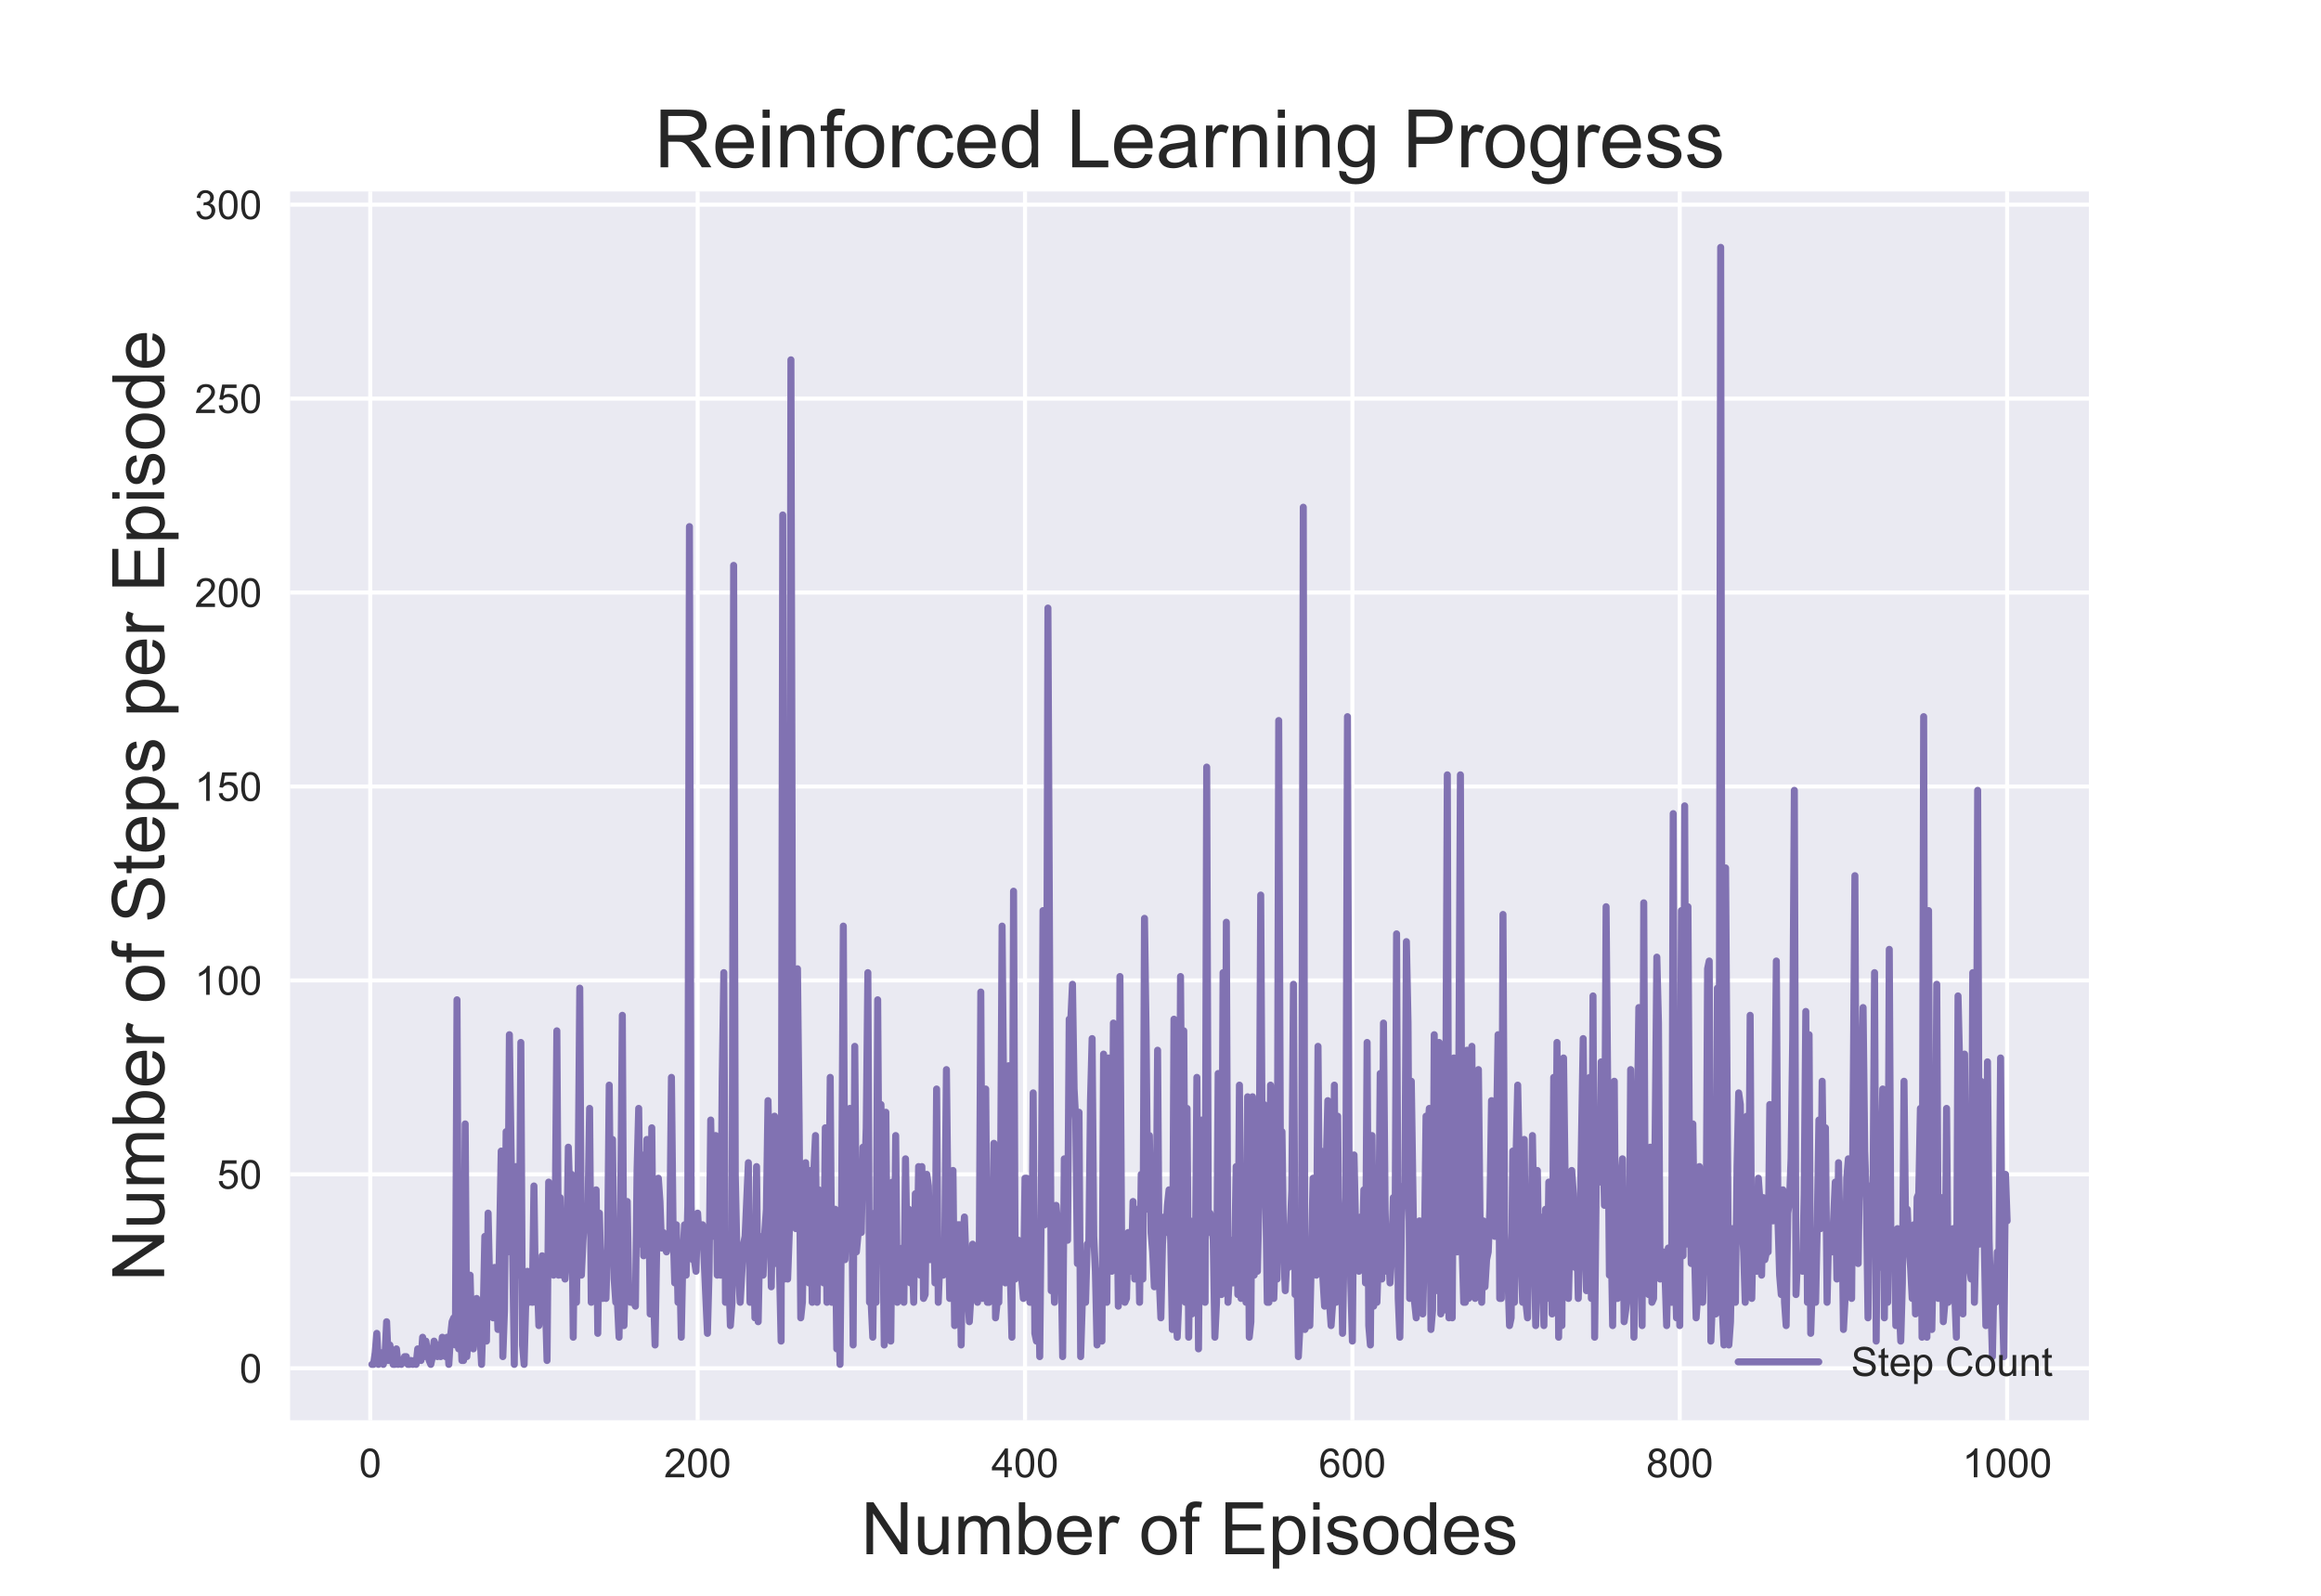 <?xml version="1.0" encoding="utf-8" standalone="no"?>
<!DOCTYPE svg PUBLIC "-//W3C//DTD SVG 1.1//EN"
  "http://www.w3.org/Graphics/SVG/1.1/DTD/svg11.dtd">
<!-- Created with matplotlib (https://matplotlib.org/) -->
<svg height="396pt" version="1.1" viewBox="0 0 576 396" width="576pt" xmlns="http://www.w3.org/2000/svg" xmlns:xlink="http://www.w3.org/1999/xlink">
 <defs>
  <style type="text/css">
*{stroke-linecap:butt;stroke-linejoin:round;}
  </style>
 </defs>
 <g id="figure_1">
  <g id="patch_1">
   <path d="M 0 396 
L 576 396 
L 576 0 
L 0 0 
z
" style="fill:#ffffff;"/>
  </g>
  <g id="axes_1">
   <g id="patch_2">
    <path d="M 72 352.44 
L 518.4 352.44 
L 518.4 47.52 
L 72 47.52 
z
" style="fill:#eaeaf2;"/>
   </g>
   <g id="matplotlib.axis_1">
    <g id="xtick_1">
     <g id="line2d_1">
      <path clip-path="url(#pcfc6ddcd0d)" d="M 91.885 352.44 
L 91.885 47.52 
" style="fill:none;stroke:#ffffff;stroke-linecap:round;"/>
     </g>
     <g id="line2d_2"/>
     <g id="text_1">
      <!-- 0 -->
      <defs>
       <path d="M 4.156 35.297 
Q 4.156 48 6.766 55.734 
Q 9.375 63.484 14.516 67.672 
Q 19.672 71.875 27.484 71.875 
Q 33.25 71.875 37.594 69.547 
Q 41.938 67.234 44.766 62.859 
Q 47.609 58.5 49.219 52.219 
Q 50.828 45.953 50.828 35.297 
Q 50.828 22.703 48.234 14.969 
Q 45.656 7.234 40.5 3 
Q 35.359 -1.219 27.484 -1.219 
Q 17.141 -1.219 11.234 6.203 
Q 4.156 15.141 4.156 35.297 
z
M 13.188 35.297 
Q 13.188 17.672 17.312 11.828 
Q 21.438 6 27.484 6 
Q 33.547 6 37.672 11.859 
Q 41.797 17.719 41.797 35.297 
Q 41.797 52.984 37.672 58.781 
Q 33.547 64.594 27.391 64.594 
Q 21.344 64.594 17.719 59.469 
Q 13.188 52.938 13.188 35.297 
z
" id="ArialMT-48"/>
      </defs>
      <g style="fill:#262626;" transform="translate(89.104 366.598)scale(0.1 -0.1)">
       <use xlink:href="#ArialMT-48"/>
      </g>
     </g>
    </g>
    <g id="xtick_2">
     <g id="line2d_3">
      <path clip-path="url(#pcfc6ddcd0d)" d="M 173.13 352.44 
L 173.13 47.52 
" style="fill:none;stroke:#ffffff;stroke-linecap:round;"/>
     </g>
     <g id="line2d_4"/>
     <g id="text_2">
      <!-- 200 -->
      <defs>
       <path d="M 50.344 8.453 
L 50.344 0 
L 3.031 0 
Q 2.938 3.172 4.047 6.109 
Q 5.859 10.938 9.828 15.625 
Q 13.812 20.312 21.344 26.469 
Q 33.016 36.031 37.109 41.625 
Q 41.219 47.219 41.219 52.203 
Q 41.219 57.422 37.469 61 
Q 33.734 64.594 27.734 64.594 
Q 21.391 64.594 17.578 60.781 
Q 13.766 56.984 13.719 50.25 
L 4.688 51.172 
Q 5.609 61.281 11.656 66.578 
Q 17.719 71.875 27.938 71.875 
Q 38.234 71.875 44.234 66.156 
Q 50.25 60.453 50.25 52 
Q 50.25 47.703 48.484 43.547 
Q 46.734 39.406 42.656 34.812 
Q 38.578 30.219 29.109 22.219 
Q 21.188 15.578 18.938 13.203 
Q 16.703 10.844 15.234 8.453 
z
" id="ArialMT-50"/>
      </defs>
      <g style="fill:#262626;" transform="translate(164.788 366.598)scale(0.1 -0.1)">
       <use xlink:href="#ArialMT-50"/>
       <use x="55.615" xlink:href="#ArialMT-48"/>
       <use x="111.23" xlink:href="#ArialMT-48"/>
      </g>
     </g>
    </g>
    <g id="xtick_3">
     <g id="line2d_5">
      <path clip-path="url(#pcfc6ddcd0d)" d="M 254.374 352.44 
L 254.374 47.52 
" style="fill:none;stroke:#ffffff;stroke-linecap:round;"/>
     </g>
     <g id="line2d_6"/>
     <g id="text_3">
      <!-- 400 -->
      <defs>
       <path d="M 32.328 0 
L 32.328 17.141 
L 1.266 17.141 
L 1.266 25.203 
L 33.938 71.578 
L 41.109 71.578 
L 41.109 25.203 
L 50.781 25.203 
L 50.781 17.141 
L 41.109 17.141 
L 41.109 0 
z
M 32.328 25.203 
L 32.328 57.469 
L 9.906 25.203 
z
" id="ArialMT-52"/>
      </defs>
      <g style="fill:#262626;" transform="translate(246.033 366.598)scale(0.1 -0.1)">
       <use xlink:href="#ArialMT-52"/>
       <use x="55.615" xlink:href="#ArialMT-48"/>
       <use x="111.23" xlink:href="#ArialMT-48"/>
      </g>
     </g>
    </g>
    <g id="xtick_4">
     <g id="line2d_7">
      <path clip-path="url(#pcfc6ddcd0d)" d="M 335.619 352.44 
L 335.619 47.52 
" style="fill:none;stroke:#ffffff;stroke-linecap:round;"/>
     </g>
     <g id="line2d_8"/>
     <g id="text_4">
      <!-- 600 -->
      <defs>
       <path d="M 49.75 54.047 
L 41.016 53.375 
Q 39.844 58.547 37.703 60.891 
Q 34.125 64.656 28.906 64.656 
Q 24.703 64.656 21.531 62.312 
Q 17.391 59.281 14.984 53.469 
Q 12.594 47.656 12.5 36.922 
Q 15.672 41.75 20.266 44.094 
Q 24.859 46.438 29.891 46.438 
Q 38.672 46.438 44.844 39.969 
Q 51.031 33.5 51.031 23.25 
Q 51.031 16.5 48.125 10.719 
Q 45.219 4.938 40.141 1.859 
Q 35.062 -1.219 28.609 -1.219 
Q 17.625 -1.219 10.688 6.859 
Q 3.766 14.938 3.766 33.5 
Q 3.766 54.25 11.422 63.672 
Q 18.109 71.875 29.438 71.875 
Q 37.891 71.875 43.281 67.141 
Q 48.688 62.406 49.75 54.047 
z
M 13.875 23.188 
Q 13.875 18.656 15.797 14.5 
Q 17.719 10.359 21.188 8.172 
Q 24.656 6 28.469 6 
Q 34.031 6 38.031 10.484 
Q 42.047 14.984 42.047 22.703 
Q 42.047 30.125 38.078 34.391 
Q 34.125 38.672 28.125 38.672 
Q 22.172 38.672 18.016 34.391 
Q 13.875 30.125 13.875 23.188 
z
" id="ArialMT-54"/>
      </defs>
      <g style="fill:#262626;" transform="translate(327.278 366.598)scale(0.1 -0.1)">
       <use xlink:href="#ArialMT-54"/>
       <use x="55.615" xlink:href="#ArialMT-48"/>
       <use x="111.23" xlink:href="#ArialMT-48"/>
      </g>
     </g>
    </g>
    <g id="xtick_5">
     <g id="line2d_9">
      <path clip-path="url(#pcfc6ddcd0d)" d="M 416.864 352.44 
L 416.864 47.52 
" style="fill:none;stroke:#ffffff;stroke-linecap:round;"/>
     </g>
     <g id="line2d_10"/>
     <g id="text_5">
      <!-- 800 -->
      <defs>
       <path d="M 17.672 38.812 
Q 12.203 40.828 9.562 44.531 
Q 6.938 48.25 6.938 53.422 
Q 6.938 61.234 12.547 66.547 
Q 18.172 71.875 27.484 71.875 
Q 36.859 71.875 42.578 66.422 
Q 48.297 60.984 48.297 53.172 
Q 48.297 48.188 45.672 44.5 
Q 43.062 40.828 37.75 38.812 
Q 44.344 36.672 47.781 31.875 
Q 51.219 27.094 51.219 20.453 
Q 51.219 11.281 44.719 5.031 
Q 38.234 -1.219 27.641 -1.219 
Q 17.047 -1.219 10.547 5.047 
Q 4.047 11.328 4.047 20.703 
Q 4.047 27.688 7.594 32.391 
Q 11.141 37.109 17.672 38.812 
z
M 15.922 53.719 
Q 15.922 48.641 19.188 45.406 
Q 22.469 42.188 27.688 42.188 
Q 32.766 42.188 36.016 45.375 
Q 39.266 48.578 39.266 53.219 
Q 39.266 58.062 35.906 61.359 
Q 32.562 64.656 27.594 64.656 
Q 22.562 64.656 19.234 61.422 
Q 15.922 58.203 15.922 53.719 
z
M 13.094 20.656 
Q 13.094 16.891 14.875 13.375 
Q 16.656 9.859 20.172 7.922 
Q 23.688 6 27.734 6 
Q 34.031 6 38.125 10.047 
Q 42.234 14.109 42.234 20.359 
Q 42.234 26.703 38.016 30.859 
Q 33.797 35.016 27.438 35.016 
Q 21.234 35.016 17.156 30.906 
Q 13.094 26.812 13.094 20.656 
z
" id="ArialMT-56"/>
      </defs>
      <g style="fill:#262626;" transform="translate(408.523 366.598)scale(0.1 -0.1)">
       <use xlink:href="#ArialMT-56"/>
       <use x="55.615" xlink:href="#ArialMT-48"/>
       <use x="111.23" xlink:href="#ArialMT-48"/>
      </g>
     </g>
    </g>
    <g id="xtick_6">
     <g id="line2d_11">
      <path clip-path="url(#pcfc6ddcd0d)" d="M 498.109 352.44 
L 498.109 47.52 
" style="fill:none;stroke:#ffffff;stroke-linecap:round;"/>
     </g>
     <g id="line2d_12"/>
     <g id="text_6">
      <!-- 1000 -->
      <defs>
       <path d="M 37.25 0 
L 28.469 0 
L 28.469 56 
Q 25.297 52.984 20.141 49.953 
Q 14.984 46.922 10.891 45.406 
L 10.891 53.906 
Q 18.266 57.375 23.781 62.297 
Q 29.297 67.234 31.594 71.875 
L 37.25 71.875 
z
" id="ArialMT-49"/>
      </defs>
      <g style="fill:#262626;" transform="translate(486.987 366.598)scale(0.1 -0.1)">
       <use xlink:href="#ArialMT-49"/>
       <use x="55.615" xlink:href="#ArialMT-48"/>
       <use x="111.23" xlink:href="#ArialMT-48"/>
       <use x="166.846" xlink:href="#ArialMT-48"/>
      </g>
     </g>
    </g>
    <g id="text_7">
     <!-- Number of Episodes -->
     <defs>
      <path d="M 7.625 0 
L 7.625 71.578 
L 17.328 71.578 
L 54.938 15.375 
L 54.938 71.578 
L 64.016 71.578 
L 64.016 0 
L 54.297 0 
L 16.703 56.25 
L 16.703 0 
z
" id="ArialMT-78"/>
      <path d="M 40.578 0 
L 40.578 7.625 
Q 34.516 -1.172 24.125 -1.172 
Q 19.531 -1.172 15.547 0.578 
Q 11.578 2.344 9.641 5 
Q 7.719 7.672 6.938 11.531 
Q 6.391 14.109 6.391 19.734 
L 6.391 51.859 
L 15.188 51.859 
L 15.188 23.094 
Q 15.188 16.219 15.719 13.812 
Q 16.547 10.359 19.234 8.375 
Q 21.922 6.391 25.875 6.391 
Q 29.828 6.391 33.297 8.422 
Q 36.766 10.453 38.203 13.938 
Q 39.656 17.438 39.656 24.078 
L 39.656 51.859 
L 48.438 51.859 
L 48.438 0 
z
" id="ArialMT-117"/>
      <path d="M 6.594 0 
L 6.594 51.859 
L 14.453 51.859 
L 14.453 44.578 
Q 16.891 48.391 20.938 50.703 
Q 25 53.031 30.172 53.031 
Q 35.938 53.031 39.625 50.641 
Q 43.312 48.25 44.828 43.953 
Q 50.984 53.031 60.844 53.031 
Q 68.562 53.031 72.703 48.75 
Q 76.859 44.484 76.859 35.594 
L 76.859 0 
L 68.109 0 
L 68.109 32.672 
Q 68.109 37.938 67.25 40.25 
Q 66.406 42.578 64.156 43.984 
Q 61.922 45.406 58.891 45.406 
Q 53.422 45.406 49.797 41.766 
Q 46.188 38.141 46.188 30.125 
L 46.188 0 
L 37.406 0 
L 37.406 33.688 
Q 37.406 39.547 35.25 42.469 
Q 33.109 45.406 28.219 45.406 
Q 24.516 45.406 21.359 43.453 
Q 18.219 41.5 16.797 37.734 
Q 15.375 33.984 15.375 26.906 
L 15.375 0 
z
" id="ArialMT-109"/>
      <path d="M 14.703 0 
L 6.547 0 
L 6.547 71.578 
L 15.328 71.578 
L 15.328 46.047 
Q 20.906 53.031 29.547 53.031 
Q 34.328 53.031 38.594 51.094 
Q 42.875 49.172 45.625 45.672 
Q 48.391 42.188 49.953 37.25 
Q 51.516 32.328 51.516 26.703 
Q 51.516 13.375 44.922 6.094 
Q 38.328 -1.172 29.109 -1.172 
Q 19.922 -1.172 14.703 6.5 
z
M 14.594 26.312 
Q 14.594 17 17.141 12.844 
Q 21.297 6.062 28.375 6.062 
Q 34.125 6.062 38.328 11.062 
Q 42.531 16.062 42.531 25.984 
Q 42.531 36.141 38.5 40.969 
Q 34.469 45.797 28.766 45.797 
Q 23 45.797 18.797 40.797 
Q 14.594 35.797 14.594 26.312 
z
" id="ArialMT-98"/>
      <path d="M 42.094 16.703 
L 51.172 15.578 
Q 49.031 7.625 43.219 3.219 
Q 37.406 -1.172 28.375 -1.172 
Q 17 -1.172 10.328 5.828 
Q 3.656 12.844 3.656 25.484 
Q 3.656 38.578 10.391 45.797 
Q 17.141 53.031 27.875 53.031 
Q 38.281 53.031 44.875 45.953 
Q 51.469 38.875 51.469 26.031 
Q 51.469 25.25 51.422 23.688 
L 12.75 23.688 
Q 13.234 15.141 17.578 10.594 
Q 21.922 6.062 28.422 6.062 
Q 33.25 6.062 36.672 8.594 
Q 40.094 11.141 42.094 16.703 
z
M 13.234 30.906 
L 42.188 30.906 
Q 41.609 37.453 38.875 40.719 
Q 34.672 45.797 27.984 45.797 
Q 21.922 45.797 17.797 41.75 
Q 13.672 37.703 13.234 30.906 
z
" id="ArialMT-101"/>
      <path d="M 6.5 0 
L 6.5 51.859 
L 14.406 51.859 
L 14.406 44 
Q 17.438 49.516 20 51.266 
Q 22.562 53.031 25.641 53.031 
Q 30.078 53.031 34.672 50.203 
L 31.641 42.047 
Q 28.422 43.953 25.203 43.953 
Q 22.312 43.953 20.016 42.219 
Q 17.719 40.484 16.75 37.406 
Q 15.281 32.719 15.281 27.156 
L 15.281 0 
z
" id="ArialMT-114"/>
      <path id="ArialMT-32"/>
      <path d="M 3.328 25.922 
Q 3.328 40.328 11.328 47.266 
Q 18.016 53.031 27.641 53.031 
Q 38.328 53.031 45.109 46.016 
Q 51.906 39.016 51.906 26.656 
Q 51.906 16.656 48.906 10.906 
Q 45.906 5.172 40.156 2 
Q 34.422 -1.172 27.641 -1.172 
Q 16.75 -1.172 10.031 5.812 
Q 3.328 12.797 3.328 25.922 
z
M 12.359 25.922 
Q 12.359 15.969 16.703 11.016 
Q 21.047 6.062 27.641 6.062 
Q 34.188 6.062 38.531 11.031 
Q 42.875 16.016 42.875 26.219 
Q 42.875 35.844 38.5 40.797 
Q 34.125 45.75 27.641 45.75 
Q 21.047 45.75 16.703 40.812 
Q 12.359 35.891 12.359 25.922 
z
" id="ArialMT-111"/>
      <path d="M 8.688 0 
L 8.688 45.016 
L 0.922 45.016 
L 0.922 51.859 
L 8.688 51.859 
L 8.688 57.375 
Q 8.688 62.594 9.625 65.141 
Q 10.891 68.562 14.078 70.672 
Q 17.281 72.797 23.047 72.797 
Q 26.766 72.797 31.25 71.922 
L 29.938 64.266 
Q 27.203 64.75 24.75 64.75 
Q 20.75 64.75 19.094 63.031 
Q 17.438 61.328 17.438 56.641 
L 17.438 51.859 
L 27.547 51.859 
L 27.547 45.016 
L 17.438 45.016 
L 17.438 0 
z
" id="ArialMT-102"/>
      <path d="M 7.906 0 
L 7.906 71.578 
L 59.672 71.578 
L 59.672 63.141 
L 17.391 63.141 
L 17.391 41.219 
L 56.984 41.219 
L 56.984 32.812 
L 17.391 32.812 
L 17.391 8.453 
L 61.328 8.453 
L 61.328 0 
z
" id="ArialMT-69"/>
      <path d="M 6.594 -19.875 
L 6.594 51.859 
L 14.594 51.859 
L 14.594 45.125 
Q 17.438 49.078 21 51.047 
Q 24.562 53.031 29.641 53.031 
Q 36.281 53.031 41.359 49.609 
Q 46.438 46.188 49.016 39.953 
Q 51.609 33.734 51.609 26.312 
Q 51.609 18.359 48.75 11.984 
Q 45.906 5.609 40.453 2.219 
Q 35.016 -1.172 29 -1.172 
Q 24.609 -1.172 21.109 0.688 
Q 17.625 2.547 15.375 5.375 
L 15.375 -19.875 
z
M 14.547 25.641 
Q 14.547 15.625 18.594 10.844 
Q 22.656 6.062 28.422 6.062 
Q 34.281 6.062 38.453 11.016 
Q 42.625 15.969 42.625 26.375 
Q 42.625 36.281 38.547 41.203 
Q 34.469 46.141 28.812 46.141 
Q 23.188 46.141 18.859 40.891 
Q 14.547 35.641 14.547 25.641 
z
" id="ArialMT-112"/>
      <path d="M 6.641 61.469 
L 6.641 71.578 
L 15.438 71.578 
L 15.438 61.469 
z
M 6.641 0 
L 6.641 51.859 
L 15.438 51.859 
L 15.438 0 
z
" id="ArialMT-105"/>
      <path d="M 3.078 15.484 
L 11.766 16.844 
Q 12.5 11.625 15.844 8.844 
Q 19.188 6.062 25.203 6.062 
Q 31.25 6.062 34.172 8.516 
Q 37.109 10.984 37.109 14.312 
Q 37.109 17.281 34.516 19 
Q 32.719 20.172 25.531 21.969 
Q 15.875 24.422 12.141 26.203 
Q 8.406 27.984 6.469 31.125 
Q 4.547 34.281 4.547 38.094 
Q 4.547 41.547 6.125 44.5 
Q 7.719 47.469 10.453 49.422 
Q 12.5 50.922 16.031 51.969 
Q 19.578 53.031 23.641 53.031 
Q 29.734 53.031 34.344 51.266 
Q 38.969 49.516 41.156 46.5 
Q 43.359 43.5 44.188 38.484 
L 35.594 37.312 
Q 35.016 41.312 32.203 43.547 
Q 29.391 45.797 24.266 45.797 
Q 18.219 45.797 15.625 43.797 
Q 13.031 41.797 13.031 39.109 
Q 13.031 37.406 14.109 36.031 
Q 15.188 34.625 17.484 33.688 
Q 18.797 33.203 25.25 31.453 
Q 34.578 28.953 38.25 27.359 
Q 41.938 25.781 44.031 22.75 
Q 46.141 19.734 46.141 15.234 
Q 46.141 10.844 43.578 6.953 
Q 41.016 3.078 36.172 0.953 
Q 31.344 -1.172 25.25 -1.172 
Q 15.141 -1.172 9.844 3.031 
Q 4.547 7.234 3.078 15.484 
z
" id="ArialMT-115"/>
      <path d="M 40.234 0 
L 40.234 6.547 
Q 35.297 -1.172 25.734 -1.172 
Q 19.531 -1.172 14.328 2.25 
Q 9.125 5.672 6.266 11.797 
Q 3.422 17.922 3.422 25.875 
Q 3.422 33.641 6 39.969 
Q 8.594 46.297 13.766 49.656 
Q 18.953 53.031 25.344 53.031 
Q 30.031 53.031 33.688 51.047 
Q 37.359 49.078 39.656 45.906 
L 39.656 71.578 
L 48.391 71.578 
L 48.391 0 
z
M 12.453 25.875 
Q 12.453 15.922 16.641 10.984 
Q 20.844 6.062 26.562 6.062 
Q 32.328 6.062 36.344 10.766 
Q 40.375 15.484 40.375 25.141 
Q 40.375 35.797 36.266 40.766 
Q 32.172 45.75 26.172 45.75 
Q 20.312 45.75 16.375 40.969 
Q 12.453 36.188 12.453 25.875 
z
" id="ArialMT-100"/>
     </defs>
     <g style="fill:#262626;" transform="translate(213.664 385.689)scale(0.18 -0.18)">
      <use xlink:href="#ArialMT-78"/>
      <use x="72.217" xlink:href="#ArialMT-117"/>
      <use x="127.832" xlink:href="#ArialMT-109"/>
      <use x="211.133" xlink:href="#ArialMT-98"/>
      <use x="266.748" xlink:href="#ArialMT-101"/>
      <use x="322.363" xlink:href="#ArialMT-114"/>
      <use x="355.664" xlink:href="#ArialMT-32"/>
      <use x="383.447" xlink:href="#ArialMT-111"/>
      <use x="439.062" xlink:href="#ArialMT-102"/>
      <use x="466.846" xlink:href="#ArialMT-32"/>
      <use x="494.629" xlink:href="#ArialMT-69"/>
      <use x="561.328" xlink:href="#ArialMT-112"/>
      <use x="616.943" xlink:href="#ArialMT-105"/>
      <use x="639.16" xlink:href="#ArialMT-115"/>
      <use x="689.16" xlink:href="#ArialMT-111"/>
      <use x="744.775" xlink:href="#ArialMT-100"/>
      <use x="800.391" xlink:href="#ArialMT-101"/>
      <use x="856.006" xlink:href="#ArialMT-115"/>
     </g>
    </g>
   </g>
   <g id="matplotlib.axis_2">
    <g id="ytick_1">
     <g id="line2d_13">
      <path clip-path="url(#pcfc6ddcd0d)" d="M 72 339.543 
L 518.4 339.543 
" style="fill:none;stroke:#ffffff;stroke-linecap:round;"/>
     </g>
     <g id="line2d_14"/>
     <g id="text_8">
      <!-- 0 -->
      <g style="fill:#262626;" transform="translate(59.439 343.121)scale(0.1 -0.1)">
       <use xlink:href="#ArialMT-48"/>
      </g>
     </g>
    </g>
    <g id="ytick_2">
     <g id="line2d_15">
      <path clip-path="url(#pcfc6ddcd0d)" d="M 72 291.418 
L 518.4 291.418 
" style="fill:none;stroke:#ffffff;stroke-linecap:round;"/>
     </g>
     <g id="line2d_16"/>
     <g id="text_9">
      <!-- 50 -->
      <defs>
       <path d="M 4.156 18.75 
L 13.375 19.531 
Q 14.406 12.797 18.141 9.391 
Q 21.875 6 27.156 6 
Q 33.5 6 37.891 10.781 
Q 42.281 15.578 42.281 23.484 
Q 42.281 31 38.062 35.344 
Q 33.844 39.703 27 39.703 
Q 22.75 39.703 19.328 37.766 
Q 15.922 35.844 13.969 32.766 
L 5.719 33.844 
L 12.641 70.609 
L 48.25 70.609 
L 48.25 62.203 
L 19.672 62.203 
L 15.828 42.969 
Q 22.266 47.469 29.344 47.469 
Q 38.719 47.469 45.156 40.969 
Q 51.609 34.469 51.609 24.266 
Q 51.609 14.547 45.953 7.469 
Q 39.062 -1.219 27.156 -1.219 
Q 17.391 -1.219 11.203 4.25 
Q 5.031 9.719 4.156 18.75 
z
" id="ArialMT-53"/>
      </defs>
      <g style="fill:#262626;" transform="translate(53.878 294.996)scale(0.1 -0.1)">
       <use xlink:href="#ArialMT-53"/>
       <use x="55.615" xlink:href="#ArialMT-48"/>
      </g>
     </g>
    </g>
    <g id="ytick_3">
     <g id="line2d_17">
      <path clip-path="url(#pcfc6ddcd0d)" d="M 72 243.292 
L 518.4 243.292 
" style="fill:none;stroke:#ffffff;stroke-linecap:round;"/>
     </g>
     <g id="line2d_18"/>
     <g id="text_10">
      <!-- 100 -->
      <g style="fill:#262626;" transform="translate(48.317 246.871)scale(0.1 -0.1)">
       <use xlink:href="#ArialMT-49"/>
       <use x="55.615" xlink:href="#ArialMT-48"/>
       <use x="111.23" xlink:href="#ArialMT-48"/>
      </g>
     </g>
    </g>
    <g id="ytick_4">
     <g id="line2d_19">
      <path clip-path="url(#pcfc6ddcd0d)" d="M 72 195.167 
L 518.4 195.167 
" style="fill:none;stroke:#ffffff;stroke-linecap:round;"/>
     </g>
     <g id="line2d_20"/>
     <g id="text_11">
      <!-- 150 -->
      <g style="fill:#262626;" transform="translate(48.317 198.746)scale(0.1 -0.1)">
       <use xlink:href="#ArialMT-49"/>
       <use x="55.615" xlink:href="#ArialMT-53"/>
       <use x="111.23" xlink:href="#ArialMT-48"/>
      </g>
     </g>
    </g>
    <g id="ytick_5">
     <g id="line2d_21">
      <path clip-path="url(#pcfc6ddcd0d)" d="M 72 147.042 
L 518.4 147.042 
" style="fill:none;stroke:#ffffff;stroke-linecap:round;"/>
     </g>
     <g id="line2d_22"/>
     <g id="text_12">
      <!-- 200 -->
      <g style="fill:#262626;" transform="translate(48.317 150.621)scale(0.1 -0.1)">
       <use xlink:href="#ArialMT-50"/>
       <use x="55.615" xlink:href="#ArialMT-48"/>
       <use x="111.23" xlink:href="#ArialMT-48"/>
      </g>
     </g>
    </g>
    <g id="ytick_6">
     <g id="line2d_23">
      <path clip-path="url(#pcfc6ddcd0d)" d="M 72 98.918 
L 518.4 98.918 
" style="fill:none;stroke:#ffffff;stroke-linecap:round;"/>
     </g>
     <g id="line2d_24"/>
     <g id="text_13">
      <!-- 250 -->
      <g style="fill:#262626;" transform="translate(48.317 102.496)scale(0.1 -0.1)">
       <use xlink:href="#ArialMT-50"/>
       <use x="55.615" xlink:href="#ArialMT-53"/>
       <use x="111.23" xlink:href="#ArialMT-48"/>
      </g>
     </g>
    </g>
    <g id="ytick_7">
     <g id="line2d_25">
      <path clip-path="url(#pcfc6ddcd0d)" d="M 72 50.792 
L 518.4 50.792 
" style="fill:none;stroke:#ffffff;stroke-linecap:round;"/>
     </g>
     <g id="line2d_26"/>
     <g id="text_14">
      <!-- 300 -->
      <defs>
       <path d="M 4.203 18.891 
L 12.984 20.062 
Q 14.5 12.594 18.141 9.297 
Q 21.781 6 27 6 
Q 33.203 6 37.469 10.297 
Q 41.75 14.594 41.75 20.953 
Q 41.75 27 37.797 30.922 
Q 33.844 34.859 27.734 34.859 
Q 25.25 34.859 21.531 33.891 
L 22.516 41.609 
Q 23.391 41.5 23.922 41.5 
Q 29.547 41.5 34.031 44.422 
Q 38.531 47.359 38.531 53.469 
Q 38.531 58.297 35.25 61.469 
Q 31.984 64.656 26.812 64.656 
Q 21.688 64.656 18.266 61.422 
Q 14.844 58.203 13.875 51.766 
L 5.078 53.328 
Q 6.688 62.156 12.391 67.016 
Q 18.109 71.875 26.609 71.875 
Q 32.469 71.875 37.391 69.359 
Q 42.328 66.844 44.938 62.5 
Q 47.562 58.156 47.562 53.266 
Q 47.562 48.641 45.062 44.828 
Q 42.578 41.016 37.703 38.766 
Q 44.047 37.312 47.562 32.688 
Q 51.078 28.078 51.078 21.141 
Q 51.078 11.766 44.234 5.25 
Q 37.406 -1.266 26.953 -1.266 
Q 17.531 -1.266 11.297 4.344 
Q 5.078 9.969 4.203 18.891 
z
" id="ArialMT-51"/>
      </defs>
      <g style="fill:#262626;" transform="translate(48.317 54.371)scale(0.1 -0.1)">
       <use xlink:href="#ArialMT-51"/>
       <use x="55.615" xlink:href="#ArialMT-48"/>
       <use x="111.23" xlink:href="#ArialMT-48"/>
      </g>
     </g>
    </g>
    <g id="text_15">
     <!-- Number of Steps per Episode -->
     <defs>
      <path d="M 4.5 23 
L 13.422 23.781 
Q 14.062 18.406 16.375 14.969 
Q 18.703 11.531 23.578 9.406 
Q 28.469 7.281 34.578 7.281 
Q 39.984 7.281 44.141 8.891 
Q 48.297 10.5 50.312 13.297 
Q 52.344 16.109 52.344 19.438 
Q 52.344 22.797 50.391 25.312 
Q 48.438 27.828 43.953 29.547 
Q 41.062 30.672 31.203 33.031 
Q 21.344 35.406 17.391 37.5 
Q 12.25 40.188 9.734 44.156 
Q 7.234 48.141 7.234 53.078 
Q 7.234 58.5 10.297 63.203 
Q 13.375 67.922 19.281 70.359 
Q 25.203 72.797 32.422 72.797 
Q 40.375 72.797 46.453 70.234 
Q 52.547 67.672 55.812 62.688 
Q 59.078 57.719 59.328 51.422 
L 50.25 50.734 
Q 49.516 57.516 45.281 60.984 
Q 41.062 64.453 32.812 64.453 
Q 24.219 64.453 20.281 61.297 
Q 16.359 58.156 16.359 53.719 
Q 16.359 49.859 19.141 47.359 
Q 21.875 44.875 33.422 42.266 
Q 44.969 39.656 49.266 37.703 
Q 55.516 34.812 58.484 30.391 
Q 61.469 25.984 61.469 20.219 
Q 61.469 14.5 58.203 9.438 
Q 54.938 4.391 48.797 1.578 
Q 42.672 -1.219 35.016 -1.219 
Q 25.297 -1.219 18.719 1.609 
Q 12.156 4.438 8.422 10.125 
Q 4.688 15.828 4.5 23 
z
" id="ArialMT-83"/>
      <path d="M 25.781 7.859 
L 27.047 0.094 
Q 23.344 -0.688 20.406 -0.688 
Q 15.625 -0.688 12.984 0.828 
Q 10.359 2.344 9.281 4.812 
Q 8.203 7.281 8.203 15.188 
L 8.203 45.016 
L 1.766 45.016 
L 1.766 51.859 
L 8.203 51.859 
L 8.203 64.703 
L 16.938 69.969 
L 16.938 51.859 
L 25.781 51.859 
L 25.781 45.016 
L 16.938 45.016 
L 16.938 14.703 
Q 16.938 10.938 17.406 9.859 
Q 17.875 8.797 18.922 8.156 
Q 19.969 7.516 21.922 7.516 
Q 23.391 7.516 25.781 7.859 
z
" id="ArialMT-116"/>
     </defs>
     <g style="fill:#262626;" transform="translate(40.74 318.036)rotate(-90)scale(0.18 -0.18)">
      <use xlink:href="#ArialMT-78"/>
      <use x="72.217" xlink:href="#ArialMT-117"/>
      <use x="127.832" xlink:href="#ArialMT-109"/>
      <use x="211.133" xlink:href="#ArialMT-98"/>
      <use x="266.748" xlink:href="#ArialMT-101"/>
      <use x="322.363" xlink:href="#ArialMT-114"/>
      <use x="355.664" xlink:href="#ArialMT-32"/>
      <use x="383.447" xlink:href="#ArialMT-111"/>
      <use x="439.062" xlink:href="#ArialMT-102"/>
      <use x="466.846" xlink:href="#ArialMT-32"/>
      <use x="494.629" xlink:href="#ArialMT-83"/>
      <use x="561.328" xlink:href="#ArialMT-116"/>
      <use x="589.111" xlink:href="#ArialMT-101"/>
      <use x="644.727" xlink:href="#ArialMT-112"/>
      <use x="700.342" xlink:href="#ArialMT-115"/>
      <use x="750.342" xlink:href="#ArialMT-32"/>
      <use x="778.125" xlink:href="#ArialMT-112"/>
      <use x="833.74" xlink:href="#ArialMT-101"/>
      <use x="889.355" xlink:href="#ArialMT-114"/>
      <use x="922.656" xlink:href="#ArialMT-32"/>
      <use x="950.439" xlink:href="#ArialMT-69"/>
      <use x="1017.139" xlink:href="#ArialMT-112"/>
      <use x="1072.754" xlink:href="#ArialMT-105"/>
      <use x="1094.971" xlink:href="#ArialMT-115"/>
      <use x="1144.971" xlink:href="#ArialMT-111"/>
      <use x="1200.586" xlink:href="#ArialMT-100"/>
      <use x="1256.201" xlink:href="#ArialMT-101"/>
     </g>
    </g>
   </g>
   <g id="line2d_27">
    <path clip-path="url(#pcfc6ddcd0d)" d="M 92.291 338.58 
L 92.697 338.58 
L 93.103 335.692 
L 93.51 330.88 
L 93.916 338.58 
L 94.322 335.692 
L 94.728 335.692 
L 95.134 338.58 
L 95.541 336.655 
L 95.947 327.993 
L 96.353 337.618 
L 96.759 333.767 
L 97.166 336.655 
L 97.572 338.58 
L 97.978 338.58 
L 98.384 334.73 
L 98.79 338.58 
L 99.197 337.618 
L 99.603 338.58 
L 100.415 336.655 
L 100.822 336.655 
L 101.228 338.58 
L 101.634 338.58 
L 102.04 337.618 
L 102.447 338.58 
L 102.853 337.618 
L 103.259 338.58 
L 103.665 334.73 
L 104.071 335.692 
L 104.478 337.618 
L 104.884 331.842 
L 105.29 336.655 
L 105.696 332.805 
L 106.103 335.692 
L 106.509 337.618 
L 106.915 338.58 
L 107.321 336.655 
L 107.727 332.805 
L 108.134 333.767 
L 108.54 336.655 
L 108.946 333.767 
L 109.352 336.655 
L 109.759 331.842 
L 110.165 334.73 
L 110.571 336.655 
L 110.977 331.842 
L 111.383 338.58 
L 111.79 331.842 
L 112.196 327.993 
L 112.602 327.03 
L 113.008 333.767 
L 113.415 248.105 
L 113.821 334.73 
L 114.227 327.993 
L 114.633 337.618 
L 115.039 337.618 
L 115.446 278.905 
L 115.852 336.655 
L 116.258 330.88 
L 116.664 316.442 
L 117.071 331.842 
L 117.477 334.73 
L 118.289 322.217 
L 118.695 328.955 
L 119.102 330.88 
L 119.508 338.58 
L 119.914 326.067 
L 120.32 306.817 
L 120.727 332.805 
L 121.133 301.043 
L 121.539 319.33 
L 121.945 315.48 
L 122.352 327.03 
L 122.758 314.517 
L 123.164 318.368 
L 123.57 329.918 
L 124.383 285.642 
L 124.789 336.655 
L 125.195 325.105 
L 125.601 280.83 
L 126.008 310.668 
L 126.414 256.767 
L 127.632 338.58 
L 128.039 289.493 
L 128.445 316.442 
L 128.851 316.442 
L 129.257 258.692 
L 129.664 333.767 
L 130.07 338.58 
L 130.476 323.18 
L 130.882 315.48 
L 131.288 323.18 
L 131.695 316.442 
L 132.101 323.18 
L 132.507 294.305 
L 132.913 323.18 
L 133.32 316.442 
L 133.726 328.955 
L 134.132 323.18 
L 134.538 311.63 
L 134.944 323.18 
L 135.351 323.18 
L 135.757 337.618 
L 136.163 293.342 
L 136.569 306.817 
L 136.976 309.705 
L 137.382 316.442 
L 137.788 301.043 
L 138.194 255.805 
L 138.6 316.442 
L 139.007 297.192 
L 139.413 316.442 
L 139.819 309.705 
L 140.225 317.405 
L 140.632 311.63 
L 141.038 284.68 
L 141.444 298.155 
L 141.85 291.418 
L 142.257 331.842 
L 142.663 296.23 
L 143.069 323.18 
L 143.475 292.38 
L 143.881 245.218 
L 144.288 316.442 
L 144.694 307.78 
L 145.1 302.005 
L 145.506 302.005 
L 145.913 300.08 
L 146.319 275.055 
L 146.725 323.18 
L 147.537 305.855 
L 147.944 295.267 
L 148.35 330.88 
L 148.756 301.043 
L 149.162 317.405 
L 149.569 322.217 
L 149.975 315.48 
L 150.381 322.217 
L 150.787 308.743 
L 151.193 269.28 
L 151.6 310.668 
L 152.006 282.755 
L 152.412 317.405 
L 152.818 323.18 
L 153.225 323.18 
L 153.631 331.842 
L 154.037 298.155 
L 154.443 251.955 
L 154.849 328.955 
L 155.662 298.155 
L 156.068 322.217 
L 156.474 323.18 
L 157.287 323.18 
L 157.693 324.142 
L 158.099 290.455 
L 158.505 275.055 
L 158.912 308.743 
L 159.318 286.605 
L 159.724 311.63 
L 160.13 310.668 
L 160.537 282.755 
L 160.943 289.493 
L 161.349 326.067 
L 161.755 279.868 
L 162.162 320.293 
L 162.568 333.767 
L 162.974 309.705 
L 163.38 292.38 
L 163.786 298.155 
L 164.193 309.705 
L 164.599 305.855 
L 165.005 309.705 
L 165.411 310.668 
L 165.818 308.743 
L 166.224 305.855 
L 166.63 267.355 
L 167.036 304.892 
L 167.442 318.368 
L 167.849 303.93 
L 168.255 323.18 
L 168.661 312.592 
L 169.067 331.842 
L 169.474 311.63 
L 169.88 303.93 
L 170.286 316.442 
L 170.692 299.118 
L 171.098 130.68 
L 171.505 299.118 
L 171.911 312.592 
L 172.317 312.592 
L 172.723 315.48 
L 173.13 301.043 
L 173.536 307.78 
L 173.942 304.892 
L 174.348 303.93 
L 175.567 330.88 
L 175.973 315.48 
L 176.379 277.942 
L 176.786 302.005 
L 177.192 306.817 
L 177.598 281.793 
L 178.004 316.442 
L 178.41 298.155 
L 178.817 316.442 
L 179.223 268.317 
L 179.629 241.368 
L 180.035 323.18 
L 180.442 318.368 
L 180.848 315.48 
L 181.254 328.955 
L 181.66 323.18 
L 182.067 140.305 
L 182.473 291.418 
L 182.879 310.668 
L 183.691 323.18 
L 184.504 308.743 
L 184.91 306.817 
L 185.723 288.53 
L 186.129 323.18 
L 186.535 317.405 
L 186.941 302.967 
L 187.347 327.03 
L 187.754 289.493 
L 188.16 327.993 
L 188.566 306.817 
L 188.972 309.705 
L 189.379 316.442 
L 189.785 305.855 
L 190.191 300.08 
L 190.597 273.13 
L 191.003 292.38 
L 191.41 319.33 
L 191.816 293.342 
L 192.222 276.98 
L 192.628 313.555 
L 193.035 308.743 
L 193.441 314.517 
L 193.847 332.805 
L 194.253 127.793 
L 194.659 317.405 
L 195.066 303.93 
L 195.472 317.405 
L 195.878 305.855 
L 196.284 89.293 
L 196.691 252.917 
L 197.097 255.805 
L 197.503 304.892 
L 197.909 240.405 
L 198.315 277.942 
L 198.722 327.03 
L 199.128 323.18 
L 199.534 300.08 
L 199.94 288.53 
L 200.347 297.192 
L 200.753 318.368 
L 201.159 290.455 
L 201.565 323.18 
L 201.971 290.455 
L 202.378 281.793 
L 202.784 323.18 
L 203.19 295.267 
L 203.596 301.043 
L 204.003 297.192 
L 204.409 318.368 
L 204.815 279.868 
L 205.221 323.18 
L 205.628 307.78 
L 206.034 267.355 
L 206.44 323.18 
L 206.846 319.33 
L 207.252 300.08 
L 207.659 334.73 
L 208.065 317.405 
L 208.471 338.58 
L 208.877 297.192 
L 209.284 229.817 
L 209.69 312.592 
L 210.096 302.005 
L 210.908 275.055 
L 211.315 288.53 
L 211.721 333.767 
L 212.127 259.655 
L 212.533 310.668 
L 213.346 302.005 
L 213.752 305.855 
L 214.158 284.68 
L 214.564 293.342 
L 214.971 279.868 
L 215.377 241.368 
L 215.783 323.18 
L 216.189 323.18 
L 216.596 331.842 
L 217.002 301.043 
L 217.408 323.18 
L 217.814 248.105 
L 218.22 308.743 
L 218.627 274.092 
L 219.033 298.155 
L 219.439 333.767 
L 219.845 276.017 
L 220.252 323.18 
L 220.658 309.705 
L 221.064 332.805 
L 221.47 293.342 
L 221.876 316.442 
L 222.283 281.793 
L 222.689 323.18 
L 223.095 318.368 
L 223.501 315.48 
L 223.908 309.705 
L 224.314 323.18 
L 224.72 287.567 
L 225.126 311.63 
L 225.533 300.08 
L 225.939 318.368 
L 226.345 309.705 
L 226.751 323.18 
L 227.157 296.23 
L 227.564 315.48 
L 227.97 289.493 
L 228.376 316.442 
L 228.782 289.493 
L 229.189 322.217 
L 229.595 321.255 
L 230.001 291.418 
L 230.407 294.305 
L 230.813 312.592 
L 231.22 303.93 
L 231.626 298.155 
L 232.032 318.368 
L 232.438 270.243 
L 232.845 323.18 
L 233.251 312.592 
L 233.657 308.743 
L 234.063 316.442 
L 234.469 307.78 
L 234.876 265.43 
L 235.282 301.043 
L 235.688 322.217 
L 236.094 292.38 
L 236.501 290.455 
L 236.907 328.955 
L 237.313 304.892 
L 237.719 303.93 
L 238.125 303.93 
L 238.532 333.767 
L 238.938 307.78 
L 239.344 302.005 
L 239.75 313.555 
L 240.563 327.993 
L 240.969 321.255 
L 241.375 308.743 
L 241.781 321.255 
L 242.188 313.555 
L 242.594 323.18 
L 243 314.517 
L 243.406 246.18 
L 243.813 322.217 
L 244.219 279.868 
L 244.625 270.243 
L 245.031 323.18 
L 245.438 323.18 
L 245.844 302.005 
L 246.25 315.48 
L 246.656 283.717 
L 247.062 327.03 
L 247.469 323.18 
L 247.875 323.18 
L 248.281 297.192 
L 248.687 229.817 
L 249.5 318.368 
L 249.906 310.668 
L 250.312 264.467 
L 250.718 315.48 
L 251.125 331.842 
L 251.531 221.155 
L 251.937 317.405 
L 252.343 309.705 
L 252.75 307.78 
L 253.156 316.442 
L 253.562 317.405 
L 253.968 322.217 
L 254.374 292.38 
L 254.781 292.38 
L 255.187 303.93 
L 255.593 323.18 
L 255.999 323.18 
L 256.406 271.205 
L 256.812 330.88 
L 257.218 332.805 
L 257.624 308.743 
L 258.03 336.655 
L 258.437 296.23 
L 258.843 225.968 
L 259.249 303.93 
L 259.655 292.38 
L 260.062 150.893 
L 260.874 320.293 
L 261.28 306.817 
L 261.686 323.18 
L 262.093 299.118 
L 262.499 303.93 
L 262.905 313.555 
L 263.311 310.668 
L 263.718 336.655 
L 264.124 287.567 
L 264.53 291.418 
L 264.936 307.78 
L 265.343 252.917 
L 265.749 252.917 
L 266.155 244.255 
L 266.561 270.243 
L 266.967 277.942 
L 267.374 313.555 
L 267.78 276.017 
L 268.186 336.655 
L 268.592 323.18 
L 268.999 318.368 
L 269.405 323.18 
L 269.811 308.743 
L 270.217 308.743 
L 270.623 273.13 
L 271.03 257.73 
L 271.436 306.817 
L 271.842 315.48 
L 272.248 333.767 
L 272.655 315.48 
L 273.061 322.217 
L 273.467 332.805 
L 273.873 261.58 
L 274.686 323.18 
L 275.092 262.543 
L 275.498 311.63 
L 275.904 315.48 
L 276.311 253.88 
L 276.717 280.83 
L 277.123 289.493 
L 277.529 324.142 
L 277.935 242.33 
L 278.342 306.817 
L 278.748 316.442 
L 279.154 323.18 
L 279.56 322.217 
L 279.967 305.855 
L 280.779 315.48 
L 281.185 298.155 
L 281.591 317.405 
L 281.998 300.08 
L 282.404 301.043 
L 282.81 323.18 
L 283.216 291.418 
L 283.623 317.405 
L 284.029 227.893 
L 284.435 256.767 
L 284.841 300.08 
L 285.248 281.793 
L 285.654 305.855 
L 286.06 310.668 
L 286.466 319.33 
L 286.872 310.668 
L 287.279 260.618 
L 287.685 317.405 
L 288.091 327.03 
L 288.497 308.743 
L 288.904 302.005 
L 289.31 305.855 
L 289.716 299.118 
L 290.122 295.267 
L 290.528 307.78 
L 290.935 329.918 
L 291.341 252.917 
L 291.747 323.18 
L 292.153 331.842 
L 292.56 322.217 
L 292.966 242.33 
L 293.372 295.267 
L 293.778 255.805 
L 294.184 323.18 
L 294.591 275.055 
L 294.997 331.842 
L 295.403 302.967 
L 295.809 326.067 
L 296.216 308.743 
L 296.622 316.442 
L 297.028 267.355 
L 297.434 334.73 
L 297.84 285.642 
L 298.247 277.942 
L 298.653 318.368 
L 299.059 323.18 
L 299.465 190.355 
L 299.872 305.855 
L 300.278 301.043 
L 300.684 302.967 
L 301.09 307.78 
L 301.496 331.842 
L 301.903 323.18 
L 302.309 266.392 
L 303.121 321.255 
L 303.528 241.368 
L 303.934 316.442 
L 304.34 228.855 
L 304.746 323.18 
L 305.559 307.78 
L 305.965 318.368 
L 306.371 313.555 
L 306.777 289.493 
L 307.184 321.255 
L 307.59 269.28 
L 307.996 322.217 
L 308.402 316.442 
L 308.809 307.78 
L 309.215 323.18 
L 309.621 272.168 
L 310.027 331.842 
L 310.433 327.993 
L 310.84 272.168 
L 311.246 316.442 
L 311.652 307.78 
L 312.058 315.48 
L 312.465 297.192 
L 312.871 222.118 
L 313.277 293.342 
L 313.683 274.092 
L 314.089 294.305 
L 314.496 323.18 
L 314.902 323.18 
L 315.308 269.28 
L 315.714 279.868 
L 316.121 322.217 
L 316.527 308.743 
L 316.933 317.405 
L 317.339 178.805 
L 317.745 284.68 
L 318.152 280.83 
L 318.558 309.705 
L 318.964 320.293 
L 319.37 311.63 
L 319.777 314.517 
L 320.589 295.267 
L 320.995 244.255 
L 321.401 321.255 
L 321.808 311.63 
L 322.214 336.655 
L 322.62 328.955 
L 323.026 305.855 
L 323.433 125.868 
L 323.839 329.918 
L 324.245 328.955 
L 325.057 328.955 
L 325.87 292.38 
L 326.276 308.743 
L 326.682 316.442 
L 327.089 259.655 
L 327.495 308.743 
L 327.901 285.642 
L 328.307 317.405 
L 328.714 324.142 
L 329.12 289.493 
L 329.526 273.13 
L 329.932 323.18 
L 330.338 328.955 
L 330.745 323.18 
L 331.151 269.28 
L 331.557 323.18 
L 331.963 276.98 
L 332.37 315.48 
L 332.776 306.817 
L 333.182 330.88 
L 333.588 308.743 
L 333.994 297.192 
L 334.401 177.843 
L 334.807 290.455 
L 335.213 318.368 
L 335.619 332.805 
L 336.026 286.605 
L 336.432 304.892 
L 336.838 302.967 
L 337.244 315.48 
L 337.65 302.005 
L 338.057 312.592 
L 338.463 295.267 
L 338.869 318.368 
L 339.275 258.692 
L 339.682 328.955 
L 340.088 333.767 
L 340.494 281.793 
L 340.9 324.142 
L 341.306 317.405 
L 341.713 323.18 
L 342.119 310.668 
L 342.525 266.392 
L 342.931 317.405 
L 343.338 253.88 
L 343.744 300.08 
L 344.15 315.48 
L 344.556 308.743 
L 344.962 318.368 
L 345.369 311.63 
L 345.775 297.192 
L 346.181 313.555 
L 346.587 231.743 
L 346.994 322.217 
L 347.4 331.842 
L 347.806 302.967 
L 348.212 294.305 
L 348.619 299.118 
L 349.025 233.667 
L 349.431 253.88 
L 349.837 322.217 
L 350.243 268.317 
L 351.056 323.18 
L 351.462 327.03 
L 351.868 317.405 
L 352.275 302.967 
L 352.681 323.18 
L 353.087 326.067 
L 353.493 309.705 
L 353.899 276.98 
L 354.306 280.83 
L 354.712 275.055 
L 355.118 329.918 
L 355.524 325.105 
L 355.931 256.767 
L 356.337 303.93 
L 356.743 320.293 
L 357.149 258.692 
L 357.555 326.067 
L 357.962 322.217 
L 358.368 325.105 
L 358.774 276.017 
L 359.18 192.28 
L 359.587 327.03 
L 359.993 322.217 
L 360.399 327.03 
L 360.805 262.543 
L 361.211 309.705 
L 361.618 310.668 
L 362.024 267.355 
L 362.43 192.28 
L 362.836 308.743 
L 363.243 323.18 
L 363.649 323.18 
L 364.055 260.618 
L 364.461 322.217 
L 364.867 316.442 
L 365.274 259.655 
L 365.68 317.405 
L 366.086 322.217 
L 366.492 299.118 
L 366.899 265.43 
L 367.305 302.967 
L 367.711 323.18 
L 368.117 302.967 
L 368.524 319.33 
L 368.93 312.592 
L 369.336 310.668 
L 369.742 300.08 
L 370.148 273.13 
L 370.555 296.23 
L 370.961 306.817 
L 371.773 256.767 
L 372.18 322.217 
L 372.586 322.217 
L 372.992 226.93 
L 373.398 305.855 
L 373.804 317.405 
L 374.211 316.442 
L 374.617 328.955 
L 375.023 327.03 
L 375.429 285.642 
L 375.836 323.18 
L 376.242 286.605 
L 376.648 269.28 
L 377.46 310.668 
L 377.867 323.18 
L 378.273 282.755 
L 378.679 323.18 
L 379.085 327.03 
L 379.492 298.155 
L 379.898 310.668 
L 380.304 281.793 
L 381.116 328.955 
L 381.523 290.455 
L 381.929 316.442 
L 382.335 302.005 
L 382.741 318.368 
L 383.148 328.955 
L 383.554 300.08 
L 383.96 322.217 
L 384.366 293.342 
L 384.772 297.192 
L 385.179 326.067 
L 385.585 267.355 
L 385.991 311.63 
L 386.397 258.692 
L 386.804 331.842 
L 387.21 287.567 
L 387.616 328.955 
L 388.022 262.543 
L 388.429 293.342 
L 388.835 305.855 
L 389.241 322.217 
L 390.053 290.455 
L 390.46 296.23 
L 390.866 314.517 
L 391.272 302.967 
L 391.678 322.217 
L 392.085 305.855 
L 392.897 257.73 
L 393.303 300.08 
L 393.709 320.293 
L 394.116 312.592 
L 394.522 267.355 
L 394.928 322.217 
L 395.334 247.143 
L 395.741 331.842 
L 396.147 292.38 
L 396.553 279.868 
L 396.959 293.342 
L 397.365 263.505 
L 398.178 299.118 
L 398.584 225.005 
L 399.397 316.442 
L 399.803 304.892 
L 400.209 328.955 
L 400.615 268.317 
L 401.021 322.217 
L 401.428 322.217 
L 401.834 296.23 
L 402.24 293.342 
L 402.646 287.567 
L 403.053 327.993 
L 403.459 325.105 
L 403.865 321.255 
L 404.271 322.217 
L 404.677 265.43 
L 405.49 331.842 
L 405.896 309.705 
L 406.709 250.03 
L 407.115 298.155 
L 407.521 328.955 
L 407.927 224.042 
L 408.333 311.63 
L 408.74 310.668 
L 409.146 321.255 
L 409.552 284.68 
L 409.958 323.18 
L 410.365 322.217 
L 411.177 237.518 
L 411.583 253.88 
L 411.99 317.405 
L 412.396 316.442 
L 412.802 310.668 
L 413.208 316.442 
L 413.614 328.955 
L 414.021 309.705 
L 414.427 315.48 
L 414.833 323.18 
L 415.239 201.905 
L 415.646 311.63 
L 416.052 327.03 
L 416.458 291.418 
L 416.864 328.955 
L 417.27 225.968 
L 417.677 311.63 
L 418.083 199.98 
L 418.489 308.743 
L 418.895 225.005 
L 419.302 293.342 
L 419.708 313.555 
L 420.114 278.905 
L 420.52 309.705 
L 420.926 327.03 
L 421.333 321.255 
L 421.739 289.493 
L 422.145 309.705 
L 422.551 323.18 
L 422.958 309.705 
L 423.364 313.555 
L 423.77 240.405 
L 424.176 238.48 
L 424.582 332.805 
L 424.989 322.217 
L 425.395 299.118 
L 425.801 326.067 
L 426.207 245.218 
L 426.614 302.967 
L 427.02 61.38 
L 427.426 325.105 
L 427.832 333.767 
L 428.238 215.38 
L 429.051 333.767 
L 429.457 327.993 
L 429.863 304.892 
L 430.27 322.217 
L 430.676 323.18 
L 431.082 289.493 
L 431.488 271.205 
L 431.895 274.092 
L 432.301 302.967 
L 432.707 310.668 
L 433.113 323.18 
L 433.519 276.98 
L 433.926 311.63 
L 434.332 251.955 
L 434.738 322.217 
L 435.144 300.08 
L 435.551 311.63 
L 435.957 315.48 
L 436.363 292.38 
L 436.769 298.155 
L 437.175 316.442 
L 437.582 297.192 
L 437.988 312.592 
L 438.394 310.668 
L 438.8 310.668 
L 439.207 274.092 
L 439.613 284.68 
L 440.019 302.967 
L 440.425 280.83 
L 440.831 238.48 
L 441.238 302.967 
L 441.644 316.442 
L 442.05 321.255 
L 442.456 295.267 
L 442.863 323.18 
L 443.269 328.955 
L 443.675 301.043 
L 444.081 298.155 
L 444.487 287.567 
L 444.894 257.73 
L 445.3 196.13 
L 445.706 321.255 
L 446.112 311.63 
L 446.519 314.517 
L 446.925 314.517 
L 447.331 315.48 
L 447.737 296.23 
L 448.143 250.993 
L 448.55 323.18 
L 448.956 256.767 
L 449.362 330.88 
L 449.768 318.368 
L 450.175 309.705 
L 450.581 323.18 
L 450.987 303.93 
L 451.393 277.942 
L 451.8 304.892 
L 452.206 268.317 
L 452.612 300.08 
L 453.018 279.868 
L 453.424 323.18 
L 453.831 305.855 
L 454.237 304.892 
L 454.643 310.668 
L 455.456 293.342 
L 455.862 317.405 
L 456.268 288.53 
L 456.674 307.78 
L 457.08 299.118 
L 457.487 329.918 
L 457.893 322.217 
L 458.299 292.38 
L 458.705 287.567 
L 459.112 308.743 
L 459.518 322.217 
L 460.33 217.305 
L 460.736 308.743 
L 461.143 313.555 
L 461.549 284.68 
L 462.361 250.03 
L 462.768 285.642 
L 463.174 298.155 
L 463.58 327.03 
L 463.986 294.305 
L 464.392 310.668 
L 464.799 300.08 
L 465.205 241.368 
L 465.611 332.805 
L 466.017 287.567 
L 466.424 314.517 
L 466.83 288.53 
L 467.236 270.243 
L 467.642 327.03 
L 468.048 286.605 
L 468.455 323.18 
L 468.861 235.593 
L 469.267 309.705 
L 469.673 307.78 
L 470.08 306.817 
L 470.486 328.955 
L 470.892 304.892 
L 471.298 323.18 
L 471.705 332.805 
L 472.111 318.368 
L 472.517 268.317 
L 472.923 305.855 
L 473.329 300.08 
L 473.736 309.705 
L 474.142 314.517 
L 474.548 322.217 
L 474.954 303.93 
L 475.361 326.067 
L 475.767 297.192 
L 476.173 296.23 
L 476.579 275.055 
L 476.985 331.842 
L 477.392 177.843 
L 477.798 324.142 
L 478.204 331.842 
L 478.61 225.968 
L 479.017 323.18 
L 479.423 329.918 
L 479.829 308.743 
L 480.235 311.63 
L 480.641 244.255 
L 481.048 322.217 
L 481.454 312.592 
L 481.86 297.192 
L 482.266 327.993 
L 482.673 323.18 
L 483.079 275.055 
L 483.485 323.18 
L 483.891 319.33 
L 484.704 304.892 
L 485.11 321.255 
L 485.516 331.842 
L 485.922 247.143 
L 486.329 264.467 
L 486.735 288.53 
L 487.141 326.067 
L 487.547 261.58 
L 487.953 307.78 
L 488.36 307.78 
L 488.766 314.517 
L 489.172 317.405 
L 489.578 241.368 
L 489.985 323.18 
L 490.391 304.892 
L 490.797 196.13 
L 491.203 308.743 
L 491.61 268.317 
L 492.016 302.005 
L 492.422 307.78 
L 492.828 328.955 
L 493.234 263.505 
L 493.641 307.78 
L 494.453 336.655 
L 494.859 316.442 
L 495.266 323.18 
L 495.672 310.668 
L 496.078 311.63 
L 496.484 262.543 
L 496.89 322.217 
L 497.297 336.655 
L 497.703 291.418 
L 498.109 302.967 
L 498.109 302.967 
" style="fill:none;stroke:#8172b2;stroke-linecap:round;stroke-width:1.75;"/>
   </g>
   <g id="patch_3">
    <path d="M 72 352.44 
L 72 47.52 
" style="fill:none;"/>
   </g>
   <g id="patch_4">
    <path d="M 518.4 352.44 
L 518.4 47.52 
" style="fill:none;"/>
   </g>
   <g id="patch_5">
    <path d="M 72 352.44 
L 518.4 352.44 
" style="fill:none;"/>
   </g>
   <g id="patch_6">
    <path d="M 72 47.52 
L 518.4 47.52 
" style="fill:none;"/>
   </g>
   <g id="text_16">
    <!-- Reinforced Learning Progress -->
    <defs>
     <path d="M 7.859 0 
L 7.859 71.578 
L 39.594 71.578 
Q 49.172 71.578 54.141 69.641 
Q 59.125 67.719 62.109 62.828 
Q 65.094 57.953 65.094 52.047 
Q 65.094 44.438 60.156 39.203 
Q 55.219 33.984 44.922 32.562 
Q 48.688 30.766 50.641 29 
Q 54.781 25.203 58.5 19.484 
L 70.953 0 
L 59.031 0 
L 49.562 14.891 
Q 45.406 21.344 42.719 24.75 
Q 40.047 28.172 37.922 29.531 
Q 35.797 30.906 33.594 31.453 
Q 31.984 31.781 28.328 31.781 
L 17.328 31.781 
L 17.328 0 
z
M 17.328 39.984 
L 37.703 39.984 
Q 44.188 39.984 47.844 41.328 
Q 51.516 42.672 53.422 45.625 
Q 55.328 48.578 55.328 52.047 
Q 55.328 57.125 51.641 60.391 
Q 47.953 63.672 39.984 63.672 
L 17.328 63.672 
z
" id="ArialMT-82"/>
     <path d="M 6.594 0 
L 6.594 51.859 
L 14.5 51.859 
L 14.5 44.484 
Q 20.219 53.031 31 53.031 
Q 35.688 53.031 39.625 51.344 
Q 43.562 49.656 45.516 46.922 
Q 47.469 44.188 48.25 40.438 
Q 48.734 37.984 48.734 31.891 
L 48.734 0 
L 39.938 0 
L 39.938 31.547 
Q 39.938 36.922 38.906 39.578 
Q 37.891 42.234 35.281 43.812 
Q 32.672 45.406 29.156 45.406 
Q 23.531 45.406 19.453 41.844 
Q 15.375 38.281 15.375 28.328 
L 15.375 0 
z
" id="ArialMT-110"/>
     <path d="M 40.438 19 
L 49.078 17.875 
Q 47.656 8.938 41.812 3.875 
Q 35.984 -1.172 27.484 -1.172 
Q 16.844 -1.172 10.375 5.781 
Q 3.906 12.75 3.906 25.734 
Q 3.906 34.125 6.688 40.422 
Q 9.469 46.734 15.156 49.875 
Q 20.844 53.031 27.547 53.031 
Q 35.984 53.031 41.359 48.75 
Q 46.734 44.484 48.25 36.625 
L 39.703 35.297 
Q 38.484 40.531 35.375 43.156 
Q 32.281 45.797 27.875 45.797 
Q 21.234 45.797 17.078 41.031 
Q 12.938 36.281 12.938 25.984 
Q 12.938 15.531 16.938 10.797 
Q 20.953 6.062 27.391 6.062 
Q 32.562 6.062 36.031 9.234 
Q 39.5 12.406 40.438 19 
z
" id="ArialMT-99"/>
     <path d="M 7.328 0 
L 7.328 71.578 
L 16.797 71.578 
L 16.797 8.453 
L 52.047 8.453 
L 52.047 0 
z
" id="ArialMT-76"/>
     <path d="M 40.438 6.391 
Q 35.547 2.25 31.031 0.531 
Q 26.516 -1.172 21.344 -1.172 
Q 12.797 -1.172 8.203 3 
Q 3.609 7.172 3.609 13.672 
Q 3.609 17.484 5.344 20.625 
Q 7.078 23.781 9.891 25.688 
Q 12.703 27.594 16.219 28.562 
Q 18.797 29.25 24.031 29.891 
Q 34.672 31.156 39.703 32.906 
Q 39.75 34.719 39.75 35.203 
Q 39.75 40.578 37.25 42.781 
Q 33.891 45.75 27.25 45.75 
Q 21.047 45.75 18.094 43.578 
Q 15.141 41.406 13.719 35.891 
L 5.125 37.062 
Q 6.297 42.578 8.984 45.969 
Q 11.672 49.359 16.75 51.188 
Q 21.828 53.031 28.516 53.031 
Q 35.156 53.031 39.297 51.469 
Q 43.453 49.906 45.406 47.531 
Q 47.359 45.172 48.141 41.547 
Q 48.578 39.312 48.578 33.453 
L 48.578 21.734 
Q 48.578 9.469 49.141 6.219 
Q 49.703 2.984 51.375 0 
L 42.188 0 
Q 40.828 2.734 40.438 6.391 
z
M 39.703 26.031 
Q 34.906 24.078 25.344 22.703 
Q 19.922 21.922 17.672 20.938 
Q 15.438 19.969 14.203 18.094 
Q 12.984 16.219 12.984 13.922 
Q 12.984 10.406 15.641 8.062 
Q 18.312 5.719 23.438 5.719 
Q 28.516 5.719 32.469 7.938 
Q 36.422 10.156 38.281 14.016 
Q 39.703 17 39.703 22.797 
z
" id="ArialMT-97"/>
     <path d="M 4.984 -4.297 
L 13.531 -5.562 
Q 14.062 -9.516 16.5 -11.328 
Q 19.781 -13.766 25.438 -13.766 
Q 31.547 -13.766 34.859 -11.328 
Q 38.188 -8.891 39.359 -4.5 
Q 40.047 -1.812 39.984 6.781 
Q 34.234 0 25.641 0 
Q 14.938 0 9.078 7.719 
Q 3.219 15.438 3.219 26.219 
Q 3.219 33.641 5.906 39.906 
Q 8.594 46.188 13.688 49.609 
Q 18.797 53.031 25.688 53.031 
Q 34.859 53.031 40.828 45.609 
L 40.828 51.859 
L 48.922 51.859 
L 48.922 7.031 
Q 48.922 -5.078 46.453 -10.125 
Q 44 -15.188 38.641 -18.109 
Q 33.297 -21.047 25.484 -21.047 
Q 16.219 -21.047 10.5 -16.875 
Q 4.781 -12.703 4.984 -4.297 
z
M 12.25 26.859 
Q 12.25 16.656 16.297 11.969 
Q 20.359 7.281 26.469 7.281 
Q 32.516 7.281 36.609 11.938 
Q 40.719 16.609 40.719 26.562 
Q 40.719 36.078 36.5 40.906 
Q 32.281 45.75 26.312 45.75 
Q 20.453 45.75 16.344 40.984 
Q 12.25 36.234 12.25 26.859 
z
" id="ArialMT-103"/>
     <path d="M 7.719 0 
L 7.719 71.578 
L 34.719 71.578 
Q 41.844 71.578 45.609 70.906 
Q 50.875 70.016 54.438 67.547 
Q 58.016 65.094 60.188 60.641 
Q 62.359 56.203 62.359 50.875 
Q 62.359 41.75 56.547 35.422 
Q 50.734 29.109 35.547 29.109 
L 17.188 29.109 
L 17.188 0 
z
M 17.188 37.547 
L 35.688 37.547 
Q 44.875 37.547 48.734 40.969 
Q 52.594 44.391 52.594 50.594 
Q 52.594 55.078 50.312 58.266 
Q 48.047 61.469 44.344 62.5 
Q 41.938 63.141 35.5 63.141 
L 17.188 63.141 
z
" id="ArialMT-80"/>
    </defs>
    <g style="fill:#262626;" transform="translate(162.358 41.52)scale(0.2 -0.2)">
     <use xlink:href="#ArialMT-82"/>
     <use x="72.217" xlink:href="#ArialMT-101"/>
     <use x="127.832" xlink:href="#ArialMT-105"/>
     <use x="150.049" xlink:href="#ArialMT-110"/>
     <use x="205.664" xlink:href="#ArialMT-102"/>
     <use x="233.447" xlink:href="#ArialMT-111"/>
     <use x="289.062" xlink:href="#ArialMT-114"/>
     <use x="322.363" xlink:href="#ArialMT-99"/>
     <use x="372.363" xlink:href="#ArialMT-101"/>
     <use x="427.979" xlink:href="#ArialMT-100"/>
     <use x="483.594" xlink:href="#ArialMT-32"/>
     <use x="511.377" xlink:href="#ArialMT-76"/>
     <use x="566.992" xlink:href="#ArialMT-101"/>
     <use x="622.607" xlink:href="#ArialMT-97"/>
     <use x="678.223" xlink:href="#ArialMT-114"/>
     <use x="711.523" xlink:href="#ArialMT-110"/>
     <use x="767.139" xlink:href="#ArialMT-105"/>
     <use x="789.355" xlink:href="#ArialMT-110"/>
     <use x="844.971" xlink:href="#ArialMT-103"/>
     <use x="900.586" xlink:href="#ArialMT-32"/>
     <use x="928.369" xlink:href="#ArialMT-80"/>
     <use x="995.068" xlink:href="#ArialMT-114"/>
     <use x="1028.369" xlink:href="#ArialMT-111"/>
     <use x="1083.984" xlink:href="#ArialMT-103"/>
     <use x="1139.6" xlink:href="#ArialMT-114"/>
     <use x="1172.9" xlink:href="#ArialMT-101"/>
     <use x="1228.516" xlink:href="#ArialMT-115"/>
     <use x="1278.516" xlink:href="#ArialMT-115"/>
    </g>
   </g>
   <g id="legend_1">
    <g id="line2d_28">
     <path d="M 431.369 337.952 
L 451.369 337.952 
" style="fill:none;stroke:#8172b2;stroke-linecap:round;stroke-width:1.75;"/>
    </g>
    <g id="line2d_29"/>
    <g id="text_17">
     <!-- Step Count -->
     <defs>
      <path d="M 58.797 25.094 
L 68.266 22.703 
Q 65.281 11.031 57.547 4.906 
Q 49.812 -1.219 38.625 -1.219 
Q 27.047 -1.219 19.797 3.484 
Q 12.547 8.203 8.766 17.141 
Q 4.984 26.078 4.984 36.328 
Q 4.984 47.516 9.25 55.828 
Q 13.531 64.156 21.406 68.469 
Q 29.297 72.797 38.766 72.797 
Q 49.516 72.797 56.828 67.328 
Q 64.156 61.859 67.047 51.953 
L 57.719 49.75 
Q 55.219 57.562 50.484 61.125 
Q 45.75 64.703 38.578 64.703 
Q 30.328 64.703 24.781 60.734 
Q 19.234 56.781 16.984 50.109 
Q 14.75 43.453 14.75 36.375 
Q 14.75 27.25 17.406 20.438 
Q 20.062 13.625 25.672 10.25 
Q 31.297 6.891 37.844 6.891 
Q 45.797 6.891 51.312 11.469 
Q 56.844 16.062 58.797 25.094 
z
" id="ArialMT-67"/>
     </defs>
     <g style="fill:#262626;" transform="translate(459.369 341.452)scale(0.1 -0.1)">
      <use xlink:href="#ArialMT-83"/>
      <use x="66.699" xlink:href="#ArialMT-116"/>
      <use x="94.482" xlink:href="#ArialMT-101"/>
      <use x="150.098" xlink:href="#ArialMT-112"/>
      <use x="205.713" xlink:href="#ArialMT-32"/>
      <use x="233.496" xlink:href="#ArialMT-67"/>
      <use x="305.713" xlink:href="#ArialMT-111"/>
      <use x="361.328" xlink:href="#ArialMT-117"/>
      <use x="416.943" xlink:href="#ArialMT-110"/>
      <use x="472.559" xlink:href="#ArialMT-116"/>
     </g>
    </g>
   </g>
  </g>
 </g>
 <defs>
  <clipPath id="pcfc6ddcd0d">
   <rect height="304.92" width="446.4" x="72" y="47.52"/>
  </clipPath>
 </defs>
</svg>
